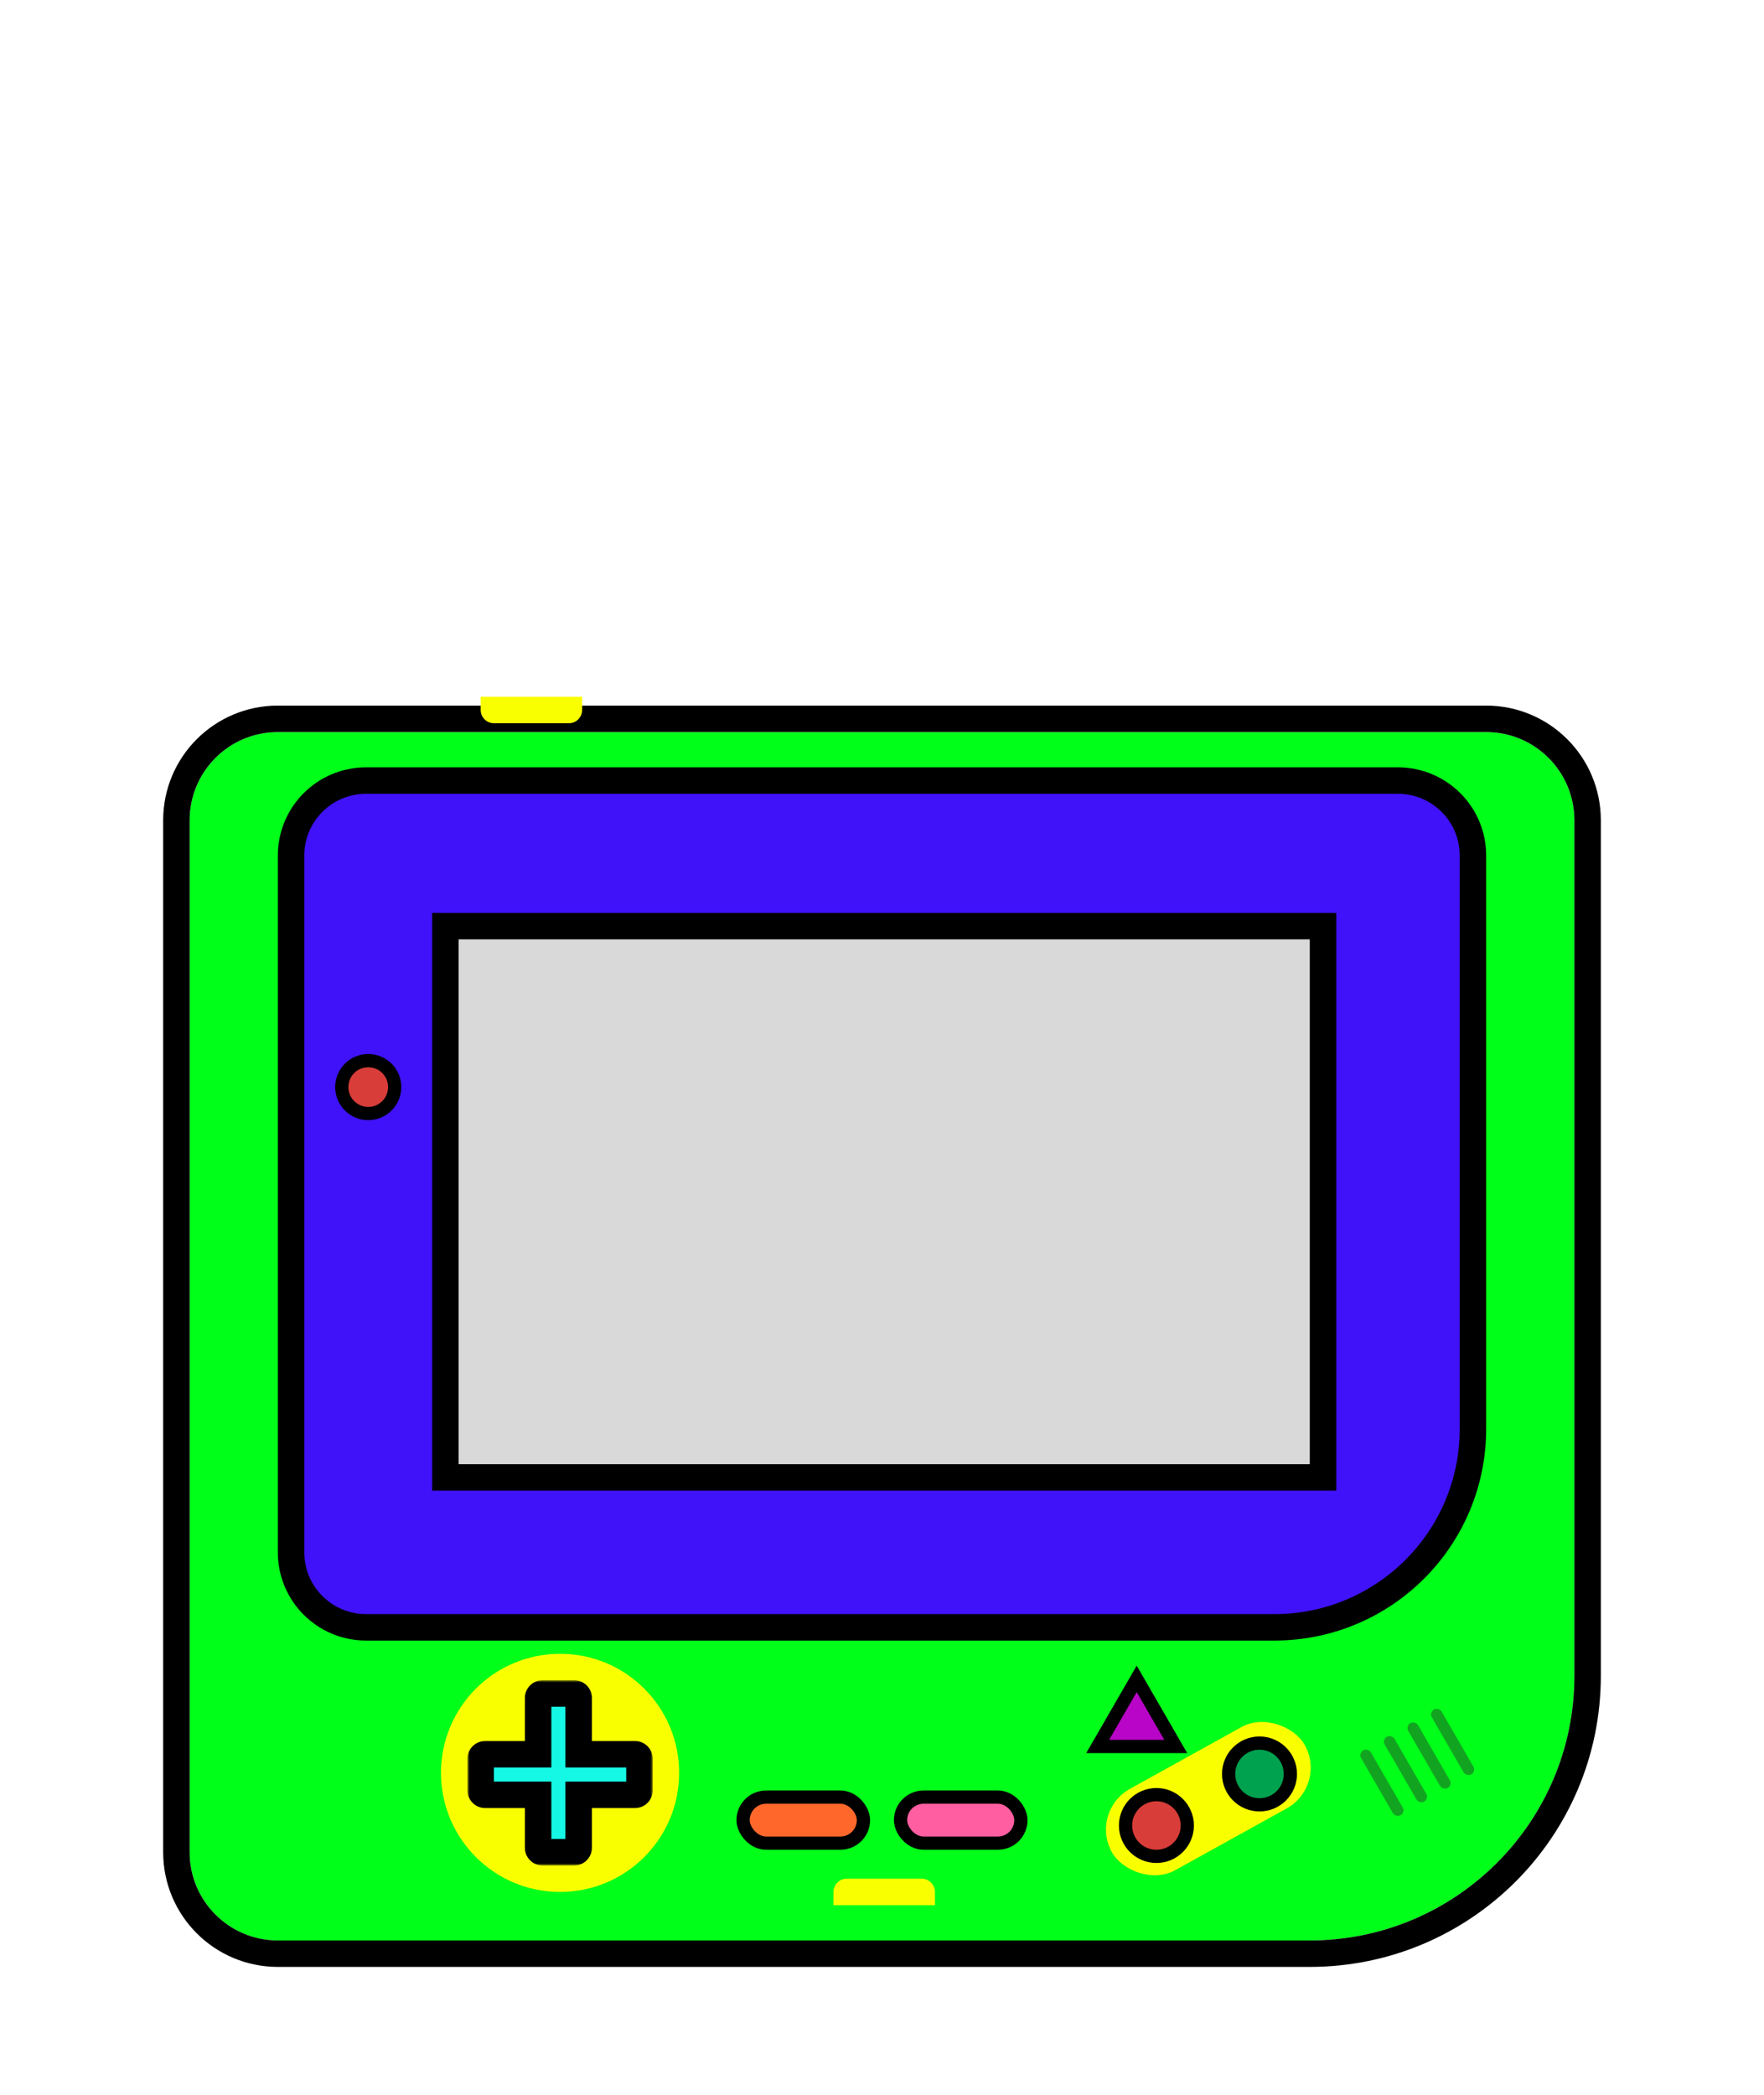 <svg width="400" height="475" viewBox="0 0 400 475" fill="none" xmlns="http://www.w3.org/2000/svg">
<g filter="url(#filter0_d_27_3120)">
<path d="M43 177.995C43 166.949 51.954 157.995 63 157.995H337C348.046 157.995 357 166.949 357 177.995V371.995C357 405.132 330.137 431.995 297 431.995H63C51.954 431.995 43 423.041 43 411.995V177.995Z" fill="#00FF19"/>
<path d="M63 154.995C50.297 154.995 40 165.293 40 177.995V411.995C40 424.698 50.297 434.995 63 434.995H297C331.794 434.995 360 406.789 360 371.995V177.995C360 165.293 349.703 154.995 337 154.995H63Z" stroke="black" stroke-width="6"/>
</g>
<path d="M83 176.995C73.611 176.995 66 184.606 66 193.995V351.995C66 361.384 73.611 368.995 83 368.995H289C313.853 368.995 334 348.848 334 323.995V193.995C334 184.606 326.389 176.995 317 176.995H83Z" fill="#4012F9" stroke="black" stroke-width="6"/>
<rect x="101" y="209.995" width="199" height="125" fill="#D9D9D9" stroke="black" stroke-width="6"/>
<circle cx="83.5" cy="246.495" r="6" fill="#D93D39" stroke="black" stroke-width="3"/>
<circle cx="127" cy="401.995" r="27" fill="#FAFF00"/>
<mask id="path-7-outside-1_27_3120" maskUnits="userSpaceOnUse" x="106" y="380.995" width="42" height="42" fill="black">
<rect fill="white" x="106" y="380.995" width="42" height="42"/>
<path fill-rule="evenodd" clip-rule="evenodd" d="M123.022 383.995C122.469 383.995 122.022 384.443 122.022 384.995V397.782H110C109.448 397.782 109 398.23 109 398.782V405.974C109 406.526 109.448 406.974 110 406.974H122.022V418.995C122.022 419.547 122.469 419.995 123.022 419.995H130.213C130.765 419.995 131.213 419.547 131.213 418.995V406.974H144C144.552 406.974 145 406.526 145 405.974V398.782C145 398.23 144.552 397.782 144 397.782H131.213V384.995C131.213 384.443 130.765 383.995 130.213 383.995H123.022Z"/>
</mask>
<path fill-rule="evenodd" clip-rule="evenodd" d="M123.022 383.995C122.469 383.995 122.022 384.443 122.022 384.995V397.782H110C109.448 397.782 109 398.23 109 398.782V405.974C109 406.526 109.448 406.974 110 406.974H122.022V418.995C122.022 419.547 122.469 419.995 123.022 419.995H130.213C130.765 419.995 131.213 419.547 131.213 418.995V406.974H144C144.552 406.974 145 406.526 145 405.974V398.782C145 398.23 144.552 397.782 144 397.782H131.213V384.995C131.213 384.443 130.765 383.995 130.213 383.995H123.022Z" fill="#16F8E6"/>
<path d="M122.022 397.782V400.782H125.022V397.782H122.022ZM122.022 406.974H125.022V403.974H122.022V406.974ZM131.213 406.974V403.974H128.213V406.974H131.213ZM131.213 397.782H128.213V400.782H131.213V397.782ZM125.022 384.995C125.022 386.1 124.126 386.995 123.022 386.995V380.995C120.812 380.995 119.022 382.786 119.022 384.995H125.022ZM125.022 397.782V384.995H119.022V397.782H125.022ZM110 400.782H122.022V394.782H110V400.782ZM112 398.782C112 399.887 111.105 400.782 110 400.782V394.782C107.791 394.782 106 396.573 106 398.782H112ZM112 405.974V398.782H106V405.974H112ZM110 403.974C111.105 403.974 112 404.869 112 405.974H106C106 408.183 107.791 409.974 110 409.974V403.974ZM122.022 403.974H110V409.974H122.022V403.974ZM125.022 418.995V406.974H119.022V418.995H125.022ZM123.022 416.995C124.126 416.995 125.022 417.891 125.022 418.995H119.022C119.022 421.204 120.812 422.995 123.022 422.995V416.995ZM130.213 416.995H123.022V422.995H130.213V416.995ZM128.213 418.995C128.213 417.891 129.108 416.995 130.213 416.995V422.995C132.422 422.995 134.213 421.204 134.213 418.995H128.213ZM128.213 406.974V418.995H134.213V406.974H128.213ZM144 403.974H131.213V409.974H144V403.974ZM142 405.974C142 404.869 142.895 403.974 144 403.974V409.974C146.209 409.974 148 408.183 148 405.974H142ZM142 398.782V405.974H148V398.782H142ZM144 400.782C142.895 400.782 142 399.887 142 398.782H148C148 396.573 146.209 394.782 144 394.782V400.782ZM131.213 400.782H144V394.782H131.213V400.782ZM128.213 384.995V397.782H134.213V384.995H128.213ZM130.213 386.995C129.108 386.995 128.213 386.1 128.213 384.995H134.213C134.213 382.786 132.422 380.995 130.213 380.995V386.995ZM123.022 386.995H130.213V380.995H123.022V386.995Z" fill="black" mask="url(#path-7-outside-1_27_3120)"/>
<rect x="247" y="410.729" width="50.039" height="21.108" rx="10.554" transform="rotate(-28.986 247 410.729)" fill="#FAFF00"/>
<circle cx="262.225" cy="413.932" r="7" fill="#D93D39" stroke="black" stroke-width="3"/>
<circle cx="285.6" cy="402.245" r="7" fill="#00A14F" stroke="black" stroke-width="3"/>
<path d="M259.055 382.933L257.756 380.683L256.457 382.933L250.205 393.761L248.906 396.011H251.504H264.007H266.605L265.306 393.761L259.055 382.933Z" fill="#B805C7" stroke="black" stroke-width="3"/>
<rect x="168.5" y="407.495" width="27.297" height="10.438" rx="5.219" fill="#FF672B" stroke="black" stroke-width="3"/>
<rect x="204.202" y="407.495" width="27.297" height="10.438" rx="5.219" fill="#FF5EA0" stroke="black" stroke-width="3"/>
<path d="M189 428.995C189 427.338 190.343 425.995 192 425.995H209C210.657 425.995 212 427.338 212 428.995V431.995H189V428.995Z" fill="#FAFF00"/>
<path d="M109 157.995H132V160.995C132 162.652 130.657 163.995 129 163.995H112C110.343 163.995 109 162.652 109 160.995V157.995Z" fill="#FAFF00"/>
<rect x="313.344" y="394.451" width="2.571" height="16.969" rx="1.286" transform="rotate(-30 313.344 394.451)" fill="#12A420"/>
<rect x="308" y="397.537" width="2.571" height="16.969" rx="1.286" transform="rotate(-30 308 397.537)" fill="#12A420"/>
<rect x="324.031" y="388.281" width="2.571" height="16.969" rx="1.286" transform="rotate(-30 324.031 388.281)" fill="#12A420"/>
<rect x="318.688" y="391.366" width="2.571" height="16.969" rx="1.286" transform="rotate(-30 318.688 391.366)" fill="#12A420"/>
<defs>
<filter id="filter0_d_27_3120" x="37" y="151.995" width="326" height="294" filterUnits="userSpaceOnUse" color-interpolation-filters="sRGB">
<feFlood flood-opacity="0" result="BackgroundImageFix"/>
<feColorMatrix in="SourceAlpha" type="matrix" values="0 0 0 0 0 0 0 0 0 0 0 0 0 0 0 0 0 0 127 0" result="hardAlpha"/>
<feOffset dy="8"/>
<feComposite in2="hardAlpha" operator="out"/>
<feColorMatrix type="matrix" values="0 0 0 0 0 0 0 0 0 0 0 0 0 0 0 0 0 0 1 0"/>
<feBlend mode="normal" in2="BackgroundImageFix" result="effect1_dropShadow_27_3120"/>
<feBlend mode="normal" in="SourceGraphic" in2="effect1_dropShadow_27_3120" result="shape"/>
</filter>
</defs>
</svg>

